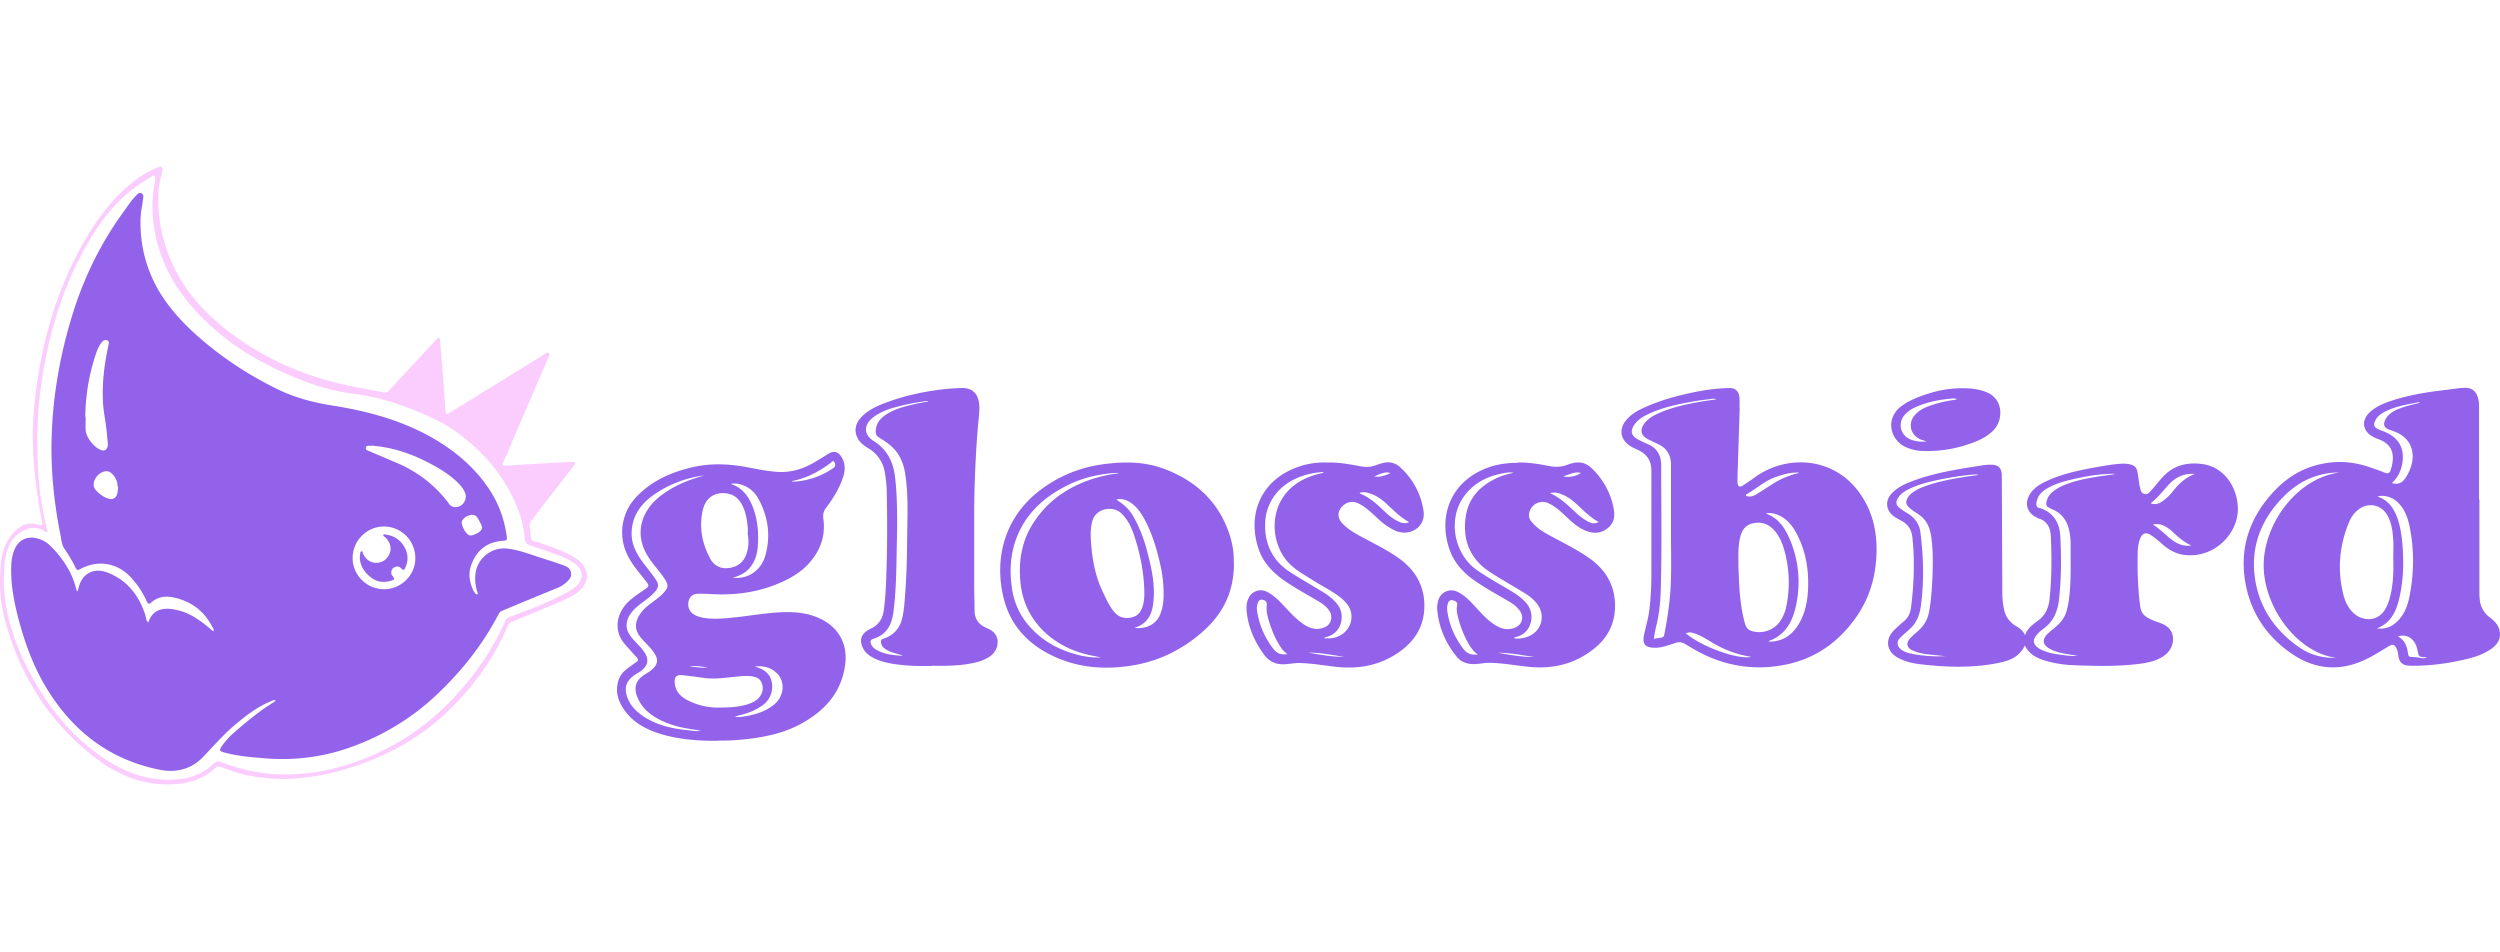<svg xmlns="http://www.w3.org/2000/svg" fill="none" viewBox="0 0 210 80"><g clip-path="url(#a)"><path fill="#9262EA" d="M170.089 53.372c.229-.595.656-.916 1.084-1.221.641-.458.916-1.1.992-1.848.183-1.74.183-3.496.107-5.251-.031-.672-.275-1.267-1.008-1.496-.076-.016-.137-.061-.198-.092-.809-.397-1.038-1.221-.535-1.985.336-.503.84-.824 1.39-1.068 1.206-.565 2.488-.855 3.786-1.1.885-.152 1.771-.335 2.671-.366.214 0 .413.03.611.077.275.076.458.229.534.519.107.427.123.87.214 1.297.061.26.092.58.397.657.275.076.458-.184.626-.367.351-.381.656-.809 1.038-1.19.886-.886 1.969-1.115 3.176-.962 1.847.229 2.946 1.938 3.007 3.648.076 2.199-2 4.32-4.534 3.985-.657-.092-1.221-.397-1.725-.825-.336-.29-.672-.595-1.054-.84-.397-.259-.702-.167-.885.276-.153.366-.199.748-.214 1.13-.03 1.541 0 3.083.214 4.625.046.351.198.626.504.84.275.183.58.305.885.412.153.061.321.107.473.183 1.252.52 1.023 1.94.306 2.535-.596.503-1.328.687-2.076.793-1.894.26-3.787.214-5.695.138a9.38 9.38 0 0 1-2.427-.397c-.687-.214-1.328-.535-1.664-1.267-.504 1.084-1.481 1.343-2.489 1.526-2.076.382-4.183.306-6.274.061-.672-.076-1.329-.229-1.924-.565-.901-.488-1.069-1.465-.382-2.213.29-.306.611-.58.932-.855.336-.29.503-.656.565-1.069.259-1.984.335-3.969.122-5.969-.061-.61-.351-1.084-.901-1.374-.168-.091-.321-.183-.489-.275-.855-.504-.977-1.42-.274-2.106.549-.535 1.236-.81 1.923-1.054 1.71-.61 3.496-.9 5.282-1.175.367-.061.733-.122 1.115-.107.565 0 .84.29.855.855l.046 10.03c0 .366.045.733.106 1.084.107.687.428 1.206 1.023 1.572.306.183.611.366.779.794h-.015ZM177.63 39.8h-.168c-1.313.015-2.58.26-3.847.58-.641.168-1.267.382-1.832.764-.381.259-.641.58-.717 1.053-.046.26 0 .443.29.488.122.016.244.077.366.138.931.458 1.298 1.282 1.344 2.244.091 1.756.091 3.496-.107 5.252-.107 1.038-.473 1.908-1.359 2.534a2.55 2.55 0 0 0-.58.565c-.26.336-.229.656.092.931.122.107.274.199.427.26.504.229 1.053.335 1.603.396.443.062.885.123 1.389.077-.397-.061-.733-.107-1.053-.168-.504-.092-.992-.214-1.42-.489-.458-.305-.504-.687-.137-1.099.213-.229.458-.412.687-.61.458-.367.824-.81.992-1.405.122-.458.198-.931.244-1.404.138-1.374.077-2.748.092-4.122a5.84 5.84 0 0 0-.107-1.145c-.168-.855-.611-1.527-1.45-1.863a3.228 3.228 0 0 1-.321-.168c-.137-.076-.183-.168-.168-.336.046-.427.26-.748.596-1.007a4.12 4.12 0 0 1 .87-.504c.839-.351 1.725-.535 2.626-.687.534-.092 1.083-.153 1.633-.244l.015-.031Zm-14.075 15.328a25.98 25.98 0 0 1-1.084-.107c-.626-.061-1.252-.122-1.832-.397-.474-.214-.55-.61-.199-.992.214-.23.443-.428.672-.626.473-.428.794-.916.916-1.558.183-.946.244-1.893.29-2.84.046-1.19.076-2.396-.107-3.587-.107-.687-.351-1.297-.931-1.725-.26-.183-.534-.351-.779-.55-.458-.35-.488-.671-.122-1.114.076-.092.153-.168.244-.229.336-.26.703-.427 1.1-.565 1.099-.397 2.259-.61 3.419-.794.351-.06.718-.091 1.069-.152-.137-.03-.29-.046-.428-.03-1.068.09-2.122.259-3.16.488-.763.168-1.511.366-2.213.702-.367.183-.718.382-.947.733-.259.381-.214.64.138.916.198.152.412.29.625.412.596.366.993.87 1.084 1.588.26 2.045.321 4.106.046 6.152-.091.718-.32 1.405-.87 1.924-.275.26-.58.503-.855.778-.336.336-.305.703.061 1.008.138.107.29.168.443.229.382.137.778.183 1.175.244a12.01 12.01 0 0 0 2.229.076l.016.016Zm20.808-15.313c-.87-.076-1.573.245-2.153.855-.503.535-.931 1.13-1.557 1.603.351.138.626.061.901-.107.366-.229.672-.534.946-.87.504-.641 1.069-1.19 1.863-1.48Zm-3.542 4.244c.626.367 1.053.855 1.573 1.252.488.382 1.038.61 1.679.504-.611-.26-1.084-.687-1.557-1.13a2.894 2.894 0 0 0-.657-.473 1.316 1.316 0 0 0-1.038-.137v-.016ZM208.27 41.983v7.786c0 .275.016.55.061.81.107.58.428 1.007.886 1.343.381.29.687.64.763 1.13.107.656-.229 1.114-.733 1.465-.748.52-1.618.763-2.503.947-1.39.305-2.809.473-4.229.458-.702 0-.993-.26-1.069-.947a1.496 1.496 0 0 0-.168-.565c-.152-.275-.305-.305-.58-.152-.565.335-1.13.702-1.725 1.007-2.29 1.19-4.519 1.038-6.595-.443-2.092-1.48-3.42-3.541-3.802-6.106-.412-2.703.367-5.069 2.153-7.13 1.008-1.16 2.214-2.045 3.71-2.473 1.526-.443 3.038-.397 4.534.107.458.153.901.305 1.343.488.26.107.428.031.489-.198.412-1.237.214-2.168-.992-2.61-.168-.062-.336-.123-.489-.214-.885-.474-.992-1.405-.244-2.077.565-.503 1.236-.763 1.939-.992 1.465-.458 2.961-.702 4.488-.87.473-.061.947-.138 1.42-.168.702-.046 1.084.26 1.252.947.061.244.061.503.061.748v7.679l.03.03Zm-7.236 4.916c0-.504.03-1.008 0-1.511-.046-.718-.122-1.435-.489-2.092-.488-.885-1.557-1.13-2.381-.534-.412.29-.687.702-.87 1.16-.794 1.954-.962 3.954-.458 6 .137.58.397 1.13.839 1.557.748.718 2.107.81 2.733-.397.137-.26.244-.519.321-.81.305-1.098.335-2.228.305-3.373Zm-4.794 8.35c-3.206-.38-6.076-4.167-6.091-7.74-.015-3.465 2.763-7.343 6.366-7.816h-.321c-1.77.092-3.236.84-4.457 2.107-1.832 1.893-2.687 4.137-2.321 6.763.351 2.473 1.679 4.397 3.725 5.817.931.64 1.97.916 3.099.87Zm3.359-2.472c.687.106 1.267-.092 1.756-.565.61-.58.885-1.328 1.038-2.107.397-1.985.412-3.97 0-5.939-.153-.717-.413-1.404-.947-1.939-.473-.473-1.206-.687-1.74-.519.931.306 1.389 1.008 1.694 1.863.245.733.352 1.496.413 2.26.106 1.45.076 2.885-.245 4.304-.259 1.146-.687 2.214-1.954 2.657l-.015-.015Zm1.252-12.214c.58.168.9.046 1.221-.427.168-.26.305-.534.412-.825.382-1.053.153-2.045-.61-2.656-.352-.275-.764-.427-1.176-.565-.427-.152-.534-.412-.336-.824.092-.199.229-.366.397-.504.275-.214.565-.366.886-.473.519-.199 1.068-.32 1.648-.458-.198-.077-.335 0-.488.03-.855.153-1.71.321-2.489.733-.32.168-.61.367-.778.702-.199.382-.122.611.275.779.29.122.58.214.855.366.855.489 1.251 1.222 1.16 2.214-.077.748-.336 1.405-.931 1.939l-.046-.03Zm.58 12.9c.595.321.763.855.84 1.42.03.245.137.321.366.306.229 0 .443.03.672.076.168.03.336.046.58-.03a.383.383 0 0 1-.183-.031c-.504-.03-.519-.03-.626-.52-.016-.075-.031-.152-.046-.213-.214-.824-.825-1.236-1.588-1.023l-.015.016ZM60.292 62.227c-1.65.015-3.222-.107-4.764-.565-1.251-.382-2.381-.977-3.13-2.092-.534-.778-.747-1.618-.396-2.55.137-.35.382-.625.672-.839.26-.198.503-.382.778-.565.183-.122.168-.229.046-.382a62.867 62.867 0 0 1-.977-1.083c-1.084-1.222-.672-2.718.275-3.619.412-.381.885-.687 1.343-1.007.428-.306.412-.306.107-.718-.534-.702-1.13-1.343-1.527-2.152a4.316 4.316 0 0 1 .779-4.962c1.298-1.343 2.931-2.046 4.717-2.458 1.634-.366 3.252-.26 4.886.077.702.137 1.404.26 2.106.32 1.13.092 2.168-.198 3.145-.763.413-.245.825-.489 1.222-.748.488-.306.885-.168 1.16.35.305.581.26 1.146.046 1.726-.32.9-.825 1.71-1.39 2.458-.228.29-.274.58-.228.931.183 1.344-.199 2.534-1.07 3.572-.732.886-1.709 1.45-2.762 1.878-1.863.779-3.817.993-5.817.855-.275-.015-.55-.015-.81-.015-.457 0-.717.168-.839.55-.137.412 0 .9.336 1.13.275.198.61.29.947.35.916.138 1.816.031 2.717-.06 1.39-.153 2.779-.413 4.183-.428 1.084-.015 2.153.153 3.115.687 1.404.779 2.045 2.137 1.831 3.725-.305 2.336-1.694 3.847-3.663 4.946-1.191.657-2.489 1.008-3.832 1.206-1.1.168-2.199.245-3.237.23l.03.015Zm2.519-17.282c0-.23.015-.443 0-.672-.062-.595-.153-1.19-.413-1.74s-.64-.947-1.251-1.069c-1.07-.198-1.878.32-2.122 1.42-.306 1.404-.062 2.733.61 4 .306.58.81.9 1.496.84.703-.062 1.222-.382 1.512-1.039.229-.55.274-1.145.183-1.74h-.015Zm-3.65-4.992h-.136c-1.527.229-2.932.763-4.183 1.664-1.07.778-1.756 1.77-1.787 3.145-.015 1.007.443 1.816 1.023 2.58.366.488.764.946 1.084 1.465.168.275.138.52-.046.779a4.165 4.165 0 0 1-.748.717c-.412.321-.84.596-1.19.993-.611.672-.718 1.404-.275 2.046.168.259.381.473.595.702.275.29.565.58.748.946.214.428.168.81-.168 1.16-.214.23-.488.367-.748.535-.733.488-.931 1.099-.626 1.923.26.687.748 1.16 1.328 1.558 1.145.763 2.458 1.053 3.802 1.175.32.03.64.122 1.023.03-.26-.03-.474-.076-.687-.106-.977-.138-1.924-.367-2.81-.84-.793-.412-1.45-.977-1.8-1.817-.367-.87-.154-1.496.655-1.984.275-.168.55-.336.749-.58.26-.306.305-.626.107-.993a3.307 3.307 0 0 0-.367-.534c-.305-.366-.672-.687-.962-1.069-.412-.55-.412-1.099-.091-1.679.168-.305.397-.565.656-.794.443-.382.947-.672 1.359-1.099.504-.52.519-.718.122-1.313-.366-.55-.824-1.038-1.206-1.588-.947-1.343-1.023-2.824-.214-4.106.428-.687 1.023-1.191 1.695-1.619.946-.61 1.984-1.007 3.068-1.297h.03Zm1.36 19.48c.9 0 1.648-.061 2.381-.306.336-.122.657-.274.886-.564.275-.352.366-.764.198-1.191-.152-.397-.488-.52-.87-.565-.473-.061-.931 0-1.405.046-.87.091-1.725.213-2.595.091a37.426 37.426 0 0 0-1.832-.229c-.458-.045-.641.153-.61.611.045.718.458 1.16 1.053 1.48a5.552 5.552 0 0 0 2.794.627Zm1.038-10.9c1.267.137 2.366-.596 2.733-1.878.457-1.65.244-3.237-.58-4.748-.29-.534-.718-.931-1.298-1.145-.32-.122-.672-.199-1.023-.107.946.305 1.465.992 1.817 1.862.442 1.1.534 2.26.442 3.42-.06.748-.305 1.45-.885 1.985-.351.32-.779.473-1.206.61Zm1.77 7.45c.092.03.184.045.276.076.473.153.87.382 1.099.855.35.763.122 1.71-.535 2.244-.595.473-1.282.733-2 .916-.137.03-.29.076-.427.107.275.107.519.03.779 0 .885-.137 1.725-.397 2.442-.947.87-.671 1.038-1.877.351-2.626-.519-.55-1.206-.717-1.938-.61l-.046-.015Zm3.176-15.572s.046.045.061.045h.168a6.423 6.423 0 0 0 2.595-.732c.245-.122.474-.275.703-.428.152-.107.168-.336.046-.488-.153-.184-.214.015-.306.076l-.183.138c-.931.656-1.924 1.175-3.084 1.389Zm-7.053 15.663c-.52-.091-1.038-.152-1.572-.122.519.076 1.038.168 1.572.122ZM146.135 34.274c-.061 1.984-.122 3.816-.183 5.663v.596c.016.336.183.427.458.244.351-.229.687-.458 1.023-.702 2.702-1.939 6.733-1.71 8.885 1.496.947 1.404 1.328 2.962 1.313 4.641-.015 1.939-.473 3.74-1.542 5.374-1.465 2.214-3.465 3.71-6.106 4.244-2.428.489-4.764.183-6.992-.916a18.635 18.635 0 0 1-1.42-.81.943.943 0 0 0-.855-.09c-.58.182-1.16.427-1.802.396-.717-.03-.961-.32-.824-1.023.153-.763.397-1.526.473-2.305.107-.947.153-1.908.153-2.855v-8.686c0-.87-.397-1.405-1.145-1.756-.275-.122-.55-.244-.779-.428-.687-.519-.778-1.328-.244-2 .443-.564 1.053-.9 1.695-1.175 1.374-.61 2.824-.992 4.29-1.282a15.918 15.918 0 0 1 2.702-.306c.671 0 .839.382.885.855.015.32 0 .641 0 .825h.015Zm-.106 13.434c.061 1.481.106 3.1.549 4.672.107.381.321.58.672.656a2.163 2.163 0 0 0 2.427-1.084c.199-.35.321-.733.397-1.13a9.946 9.946 0 0 0-.137-4.396c-.168-.687-.428-1.344-.901-1.878-.488-.55-1.114-.763-1.832-.58-.687.168-.946.702-1.069 1.343-.152.764-.106 1.527-.106 2.412v-.015Zm-7.115 6.03c.107-.167.275-.106.413-.137.183-.046.412 0 .473-.29.244-1.267.443-2.534.519-3.801.091-1.42.046-2.855.046-4.275v-6.183c0-.779-.321-1.374-1.038-1.725a40.674 40.674 0 0 1-.855-.412c-.657-.32-.764-.81-.306-1.39.29-.366.687-.595 1.115-.793 1.114-.504 2.305-.764 3.496-.977.458-.077.931-.138 1.389-.214-.107-.046-.198-.046-.305-.046-.535.076-1.084.122-1.619.229-1.251.214-2.488.473-3.648.992-.504.23-.977.489-1.298.947-.382.55-.275.962.321 1.267.275.137.549.275.839.397.779.336 1.084.977 1.084 1.756 0 3.434.061 6.885-.03 10.32-.031 1.007-.107 2-.336 2.977-.107.442-.214.885-.244 1.374l-.016-.016Zm9.618.092c.092.092.199.061.306.061 1.114-.076 1.862-.718 2.366-1.664.458-.855.626-1.77.672-2.733.076-1.71-.214-3.343-1.054-4.84-.351-.61-.809-1.129-1.481-1.404-.366-.152-.748-.198-1.007-.107 1.007.352 1.557 1.13 1.954 2.03a9.165 9.165 0 0 1 .611 5.527c-.275 1.405-.855 2.642-2.367 3.16v-.03Zm-6.946-.641c1.405 1.16 4.29 2.198 5.496 2-.031-.016-.061-.03-.076-.03a9.126 9.126 0 0 1-2.993-1.07c-.58-.335-1.129-.732-1.786-.916a.817.817 0 0 0-.626.031l-.015-.015Zm9.557-13.465c-.107-.03-.153-.03-.183-.03-.626 0-1.191.167-1.771.366-.916.305-1.634.977-2.458 1.45-.046.015-.092.046-.076.107.015.06.076.06.137.076.321.061.595-.061.84-.229.519-.32 1.038-.672 1.572-.992a6.831 6.831 0 0 1 1.939-.748ZM103.649 47.25c.03 2.489-.962 4.397-2.733 5.908-1.618 1.39-3.466 2.32-5.572 2.703-2.244.396-4.443.305-6.565-.611-2.229-.962-3.847-2.55-4.458-4.947-.84-3.312.016-6.87 3.115-9.175a11.025 11.025 0 0 1 4.961-2.091c1.817-.275 3.618-.306 5.359.336 2.794 1.038 4.763 2.916 5.618 5.831.198.703.29 1.435.259 2.046h.016Zm-7.527 2.336c-.046-1.481-.336-3.069-.855-4.61-.229-.688-.534-1.329-1.068-1.848-.672-.656-2.122-.488-2.443.641-.168.611-.153 1.222-.107 1.832.107 1.45.367 2.855 1.008 4.168.275.58.534 1.16.946 1.649.412.473.947.58 1.527.427.519-.137.763-.55.885-1.038.092-.35.123-.717.107-1.236v.015Zm-3.694 5.618a18.144 18.144 0 0 1-1.313-.275c-2.702-.717-5.008-2.748-5.374-5.816-.229-1.893.061-3.71 1.145-5.313 1.19-1.786 2.87-2.916 4.9-3.572a11.48 11.48 0 0 1 2.199-.474c-.061-.015-.076-.03-.092-.03h-.137c-1.557.091-3.038.458-4.412 1.206-1.466.794-2.702 1.832-3.511 3.297-.901 1.634-1.1 3.374-.825 5.191a5.997 5.997 0 0 0 1.618 3.359c.993 1.053 2.199 1.74 3.573 2.137.733.214 1.48.351 2.244.305l-.015-.015Zm2.84-2.473c.87.152 1.785-.23 2.137-1.008.229-.504.32-1.038.335-1.572.031-1.038-.106-2.046-.35-3.054-.306-1.251-.688-2.473-1.314-3.587-.32-.565-.702-1.084-1.297-1.405-.336-.183-.703-.229-1.008-.137.916.595 1.237.977 1.74 2 .382.794.672 1.618.886 2.473.366 1.404.656 2.809.473 4.26-.122.961-.519 1.724-1.603 2.045v-.015ZM127.434 38.853c.977-.03 1.878.138 2.778.306.504.092.993.06 1.466-.122 1.145-.428 1.71-.122 2.443.733.717.84 1.206 1.801 1.419 2.9.123.626.077 1.221-.458 1.664-.564.473-1.19.52-1.847.26-.656-.26-1.175-.718-1.679-1.206-.443-.413-.901-.84-1.45-1.1a1.151 1.151 0 0 0-1.649.78c-.092.35.061.625.29.87.397.457.916.763 1.45 1.053 1.099.595 2.214 1.145 3.237 1.847 1.374.947 2.198 2.244 2.229 3.954.03 1.542-.596 2.794-1.817 3.74-1.603 1.267-3.435 1.68-5.435 1.481-1.099-.107-2.183-.32-3.298-.336-.442 0-.885.107-1.343.107-.595 0-1.099-.214-1.45-.672-.901-1.13-1.451-2.412-1.588-3.862-.031-.26 0-.52.076-.779a1.141 1.141 0 0 1 1.618-.763c.672.336 1.161.886 1.649 1.42.535.58 1.069 1.16 1.786 1.526.458.23.932.26 1.42.062.565-.23.748-.87.412-1.374-.259-.382-.625-.642-1.022-.87-.84-.49-1.695-.962-2.504-1.497-1.008-.656-1.863-1.45-2.321-2.595-1.114-2.794-.137-6.076 3.451-7.206a6.372 6.372 0 0 1 1.099-.229 6.537 6.537 0 0 1 1.068-.06l-.03-.032Zm-.229 14.763c.366.061.717 0 1.053-.107 1.222-.412 1.634-1.786.84-2.809-.336-.427-.763-.732-1.237-1.007-.9-.55-1.832-1.069-2.717-1.649-1.649-1.084-2.29-2.656-2.031-4.58.214-1.649 1.252-2.702 2.733-3.359.412-.183.87-.29 1.298-.396-.351-.062-.687 0-1.023.076-1.298.26-2.397.855-3.175 1.954-1.359 1.924-.794 4.855 1.16 6.183.901.61 1.847 1.145 2.778 1.694.519.306 1.023.657 1.405 1.145.672.87.382 2.336-.794 2.703-.107.03-.244.045-.336.152h.046Zm-3.069 1.359c-.381-.26-.595-.595-.794-.931a8.693 8.693 0 0 1-.854-2.153c-.092-.336-.168-.672-.092-1.023.061-.305-.137-.381-.351-.442-.244-.062-.367.076-.428.29a1.363 1.363 0 0 0-.045.61c.167 1.191.641 2.245 1.358 3.191.29.382.687.534 1.222.458h-.016Zm6.046-13.557c.901.397 1.572 1.069 2.275 1.725.305.275.641.52 1.007.703.336.152.535.152.825 0-.718-.382-1.252-.947-1.832-1.481-.367-.336-.764-.641-1.222-.825-.336-.137-.687-.229-1.068-.106l.015-.016Zm-4.336 13.42c1.008.167 2.015.366 3.038.35-1.007-.137-2.015-.366-3.038-.35Zm5.466-14.84c.381.153 1.16 0 1.48-.274-.534-.138-.961.152-1.48.275ZM111.511 38.853c.962-.03 1.878.153 2.809.321.427.077.84.061 1.237-.091.259-.092.534-.184.809-.23.503-.076.931.092 1.282.428a6.12 6.12 0 0 1 1.924 3.603c.229 1.42-1.176 2.213-2.367 1.694a5.344 5.344 0 0 1-1.419-.977c-.52-.473-1.008-.977-1.649-1.297-.535-.275-1.099-.138-1.481.336-.321.397-.29.87.061 1.282.412.458.931.779 1.466 1.069 1.114.61 2.274 1.16 3.312 1.893 1.344.962 2.138 2.26 2.153 3.938.015 1.665-.718 2.947-2.061 3.909-1.557 1.114-3.298 1.48-5.191 1.297-1.099-.106-2.183-.32-3.297-.335-.412 0-.825.091-1.237.106-.717.03-1.282-.26-1.694-.824-.794-1.1-1.329-2.305-1.451-3.664-.03-.351 0-.718.153-1.053.26-.58.946-.84 1.511-.565.672.32 1.161.87 1.664 1.404.474.52.962 1.023 1.558 1.405.534.336 1.099.442 1.679.183.519-.214.702-.84.412-1.328-.244-.412-.641-.672-1.053-.916-.84-.489-1.695-.962-2.504-1.496-1.069-.703-1.969-1.557-2.397-2.779-1.007-2.9.107-5.938 3.527-7.022a6.544 6.544 0 0 1 2.229-.29h.015Zm-.29 14.763c.214 0 .397.016.595 0 .916-.107 1.603-.763 1.695-1.603.091-.778-.305-1.328-.87-1.786-.718-.58-1.558-.977-2.321-1.465-.687-.443-1.404-.81-2-1.405-1.74-1.74-1.878-5.39.977-6.977.596-.336 1.222-.534 1.924-.672-.168-.076-.29-.045-.412-.03a6.033 6.033 0 0 0-1.451.32c-1.847.626-3.022 2.123-3.084 3.94-.061 1.816.657 3.236 2.214 4.198.825.519 1.664 1.007 2.504 1.511.519.305.992.656 1.374 1.145.641.84.366 2.305-.809 2.672-.107.03-.245.045-.351.152h.015Zm-3.053 1.344a2.094 2.094 0 0 1-.626-.657c-.428-.656-.718-1.374-.947-2.122-.137-.442-.244-.885-.183-1.358.03-.23-.107-.397-.351-.443-.229-.046-.351.091-.412.29a1.223 1.223 0 0 0-.061.58c.167 1.236.656 2.336 1.419 3.313.275.35.657.458 1.161.381v.016Zm6.03-13.572s.046.076.061.076c.794.32 1.404.886 2.015 1.466.366.35.748.671 1.221.885.26.122.535.199.871.046-.733-.412-1.298-.977-1.878-1.527-.428-.397-.901-.733-1.466-.9-.259-.077-.519-.138-.809-.031l-.015-.015Zm-1.267 13.785c-1.008-.137-2.015-.366-3.038-.35 1.007.167 2.015.366 3.038.35Zm3.877-15.434c-.519-.168-.931.122-1.374.275.489.107.932-.077 1.374-.275ZM78.306 55.937c-1.16.03-2.35 0-3.526-.214-.672-.137-1.329-.32-1.878-.763a1.67 1.67 0 0 1-.428-.55c-.305-.656-.137-1.16.504-1.511.092-.061.199-.107.29-.153.565-.305.87-.794.962-1.435.153-1.084.198-2.168.229-3.252.076-2.183.076-4.366.03-6.55 0-.61-.06-1.236-.167-1.846a2.856 2.856 0 0 0-1.344-1.985c-.214-.137-.427-.26-.61-.443-.611-.595-.672-1.42-.123-2.076.535-.626 1.252-.977 1.985-1.267 1.42-.55 2.885-.9 4.397-1.115a17.32 17.32 0 0 1 2.183-.183c.931-.015 1.343.55 1.435 1.298.076.626-.046 1.236-.092 1.847a95.31 95.31 0 0 0-.32 6.931v6.458c0 .717.03 1.42.03 2.137 0 .672.29 1.145.901 1.435.076.03.153.077.229.107 1.16.489.931 1.771.214 2.29-.504.367-1.084.535-1.695.641-1.053.199-2.107.199-3.19.184l-.016.015Zm-2.504-.886c-.473-.152-.961-.229-1.389-.504-.229-.152-.397-.335-.412-.625 0-.138.03-.214.183-.26.794-.26 1.344-.794 1.573-1.618.198-.763.229-1.557.29-2.336.107-1.435.137-2.885.152-4.32.016-1.848.123-3.695-.152-5.527-.138-.962-.504-1.817-1.267-2.458-.306-.26-.642-.458-.962-.672-.199-.122-.26-.274-.26-.519.03-.702.443-1.13.993-1.465.656-.397 1.389-.596 2.122-.764.427-.106.87-.183 1.313-.259a.234.234 0 0 0-.199-.03c-.779.106-1.557.244-2.32.442-.764.199-1.527.443-2.168.962-.764.61-.748 1.42.076 1.939 1.069.672 1.618 1.649 1.786 2.87.153 1.145.183 2.29.199 3.45.015 1.1-.03 2.214-.046 3.313-.03 1.603-.061 3.206-.275 4.794-.137 1.053-.595 1.862-1.68 2.198-.259.076-.274.244-.182.458a.865.865 0 0 0 .29.367c.702.473 1.511.55 2.32.595l.015-.03Z"/><path fill="#FBCDFE" d="M.004 48.93c0-1.16.046-2.138.427-3.07.275-.67.687-1.22 1.298-1.617.443-.29.931-.321 1.435-.184.077.016.168.046.244.046.123 0 .199-.015.153-.183a36.323 36.323 0 0 1-.488-2.87c-.29-2.26-.428-4.504-.214-6.778.504-5.13 1.817-10 4.488-14.458 1.054-1.74 2.29-3.328 3.908-4.595a8.345 8.345 0 0 1 1.985-1.16c.351-.138.458-.046.382.32-.076.473-.23.916-.275 1.405-.153 1.725.076 3.404.61 5.038 1.023 3.114 3.07 5.435 5.68 7.343 2.336 1.71 4.916 2.946 7.694 3.74 1.634.473 3.313.748 4.977 1.069.153.03.244-.03.336-.137 1.313-1.42 2.626-2.825 3.939-4.245l.122-.122c.06-.046.091-.137.183-.091.076.03.076.122.076.198l.23 2.81.228 3.114c.016.29.092.335.336.183l7.923-4.9.138-.092c.091-.046.183-.138.275-.046.122.091.045.198 0 .305-1.145 2.672-2.29 5.328-3.435 8-.122.305-.26.595-.397.9-.077.153-.077.26.168.26l3.908-.229c.565-.03 1.145-.061 1.71-.076.076 0 .183-.03.229.06.06.108-.03.184-.077.245-.55.718-1.099 1.42-1.648 2.137-.642.825-1.283 1.664-1.924 2.489a.593.593 0 0 0-.137.443c.046.335.076.671.107 1.007.015.214.183.244.336.29.809.245 1.618.535 2.396.87.52.23 1.023.474 1.435.87.718.703.718 1.604.016 2.306-.489.488-1.115.748-1.74 1.023a312.76 312.76 0 0 1-4 1.664.721.721 0 0 0-.428.442c-1.206 2.825-3.008 5.237-5.221 7.313-2.153 2.015-4.702 3.42-7.496 4.366-1.71.58-3.466.962-5.267 1.07-2.076.121-4.091-.169-6.03-.963-.214-.091-.351-.06-.504.077-1.16 1.038-2.534 1.389-4.076 1.374-2.504-.016-4.58-1.054-6.458-2.58C4.279 60.639 2.05 57.264.752 53.25.31 51.8-.042 50.319.004 48.93Zm.305-.596c0 1.496.184 2.84.52 4.03.625 2.214 1.618 4.275 2.885 6.183 1.313 2 2.931 3.725 4.916 5.084 1.755 1.206 3.648 1.924 5.816 1.863 1.359-.03 2.55-.428 3.527-1.374.198-.184.366-.199.61-.107 1.527.595 3.1.946 4.733 1.023 2.03.091 4-.214 5.924-.825 3.465-1.084 6.427-2.992 8.9-5.633 1.77-1.893 3.236-4 4.29-6.382a.679.679 0 0 1 .412-.381c1.435-.55 2.885-1.069 4.244-1.771.443-.23.886-.443 1.267-.763.718-.596.672-1.42-.091-1.954a5.813 5.813 0 0 0-1.298-.672c-.825-.29-1.649-.58-2.473-.855-.26-.092-.382-.23-.412-.52-.062-.717-.184-1.434-.428-2.106-1.053-2.992-3.007-5.282-5.572-7.069-1.206-.824-2.55-1.373-3.908-1.892-1.374-.504-2.779-.916-4.23-1.1-1.373-.183-2.732-.473-4.03-.962-2.717-1.007-5.282-2.305-7.526-4.183-1.466-1.236-2.763-2.595-3.756-4.244-1.252-2.091-1.877-4.35-1.816-6.793.015-.641.152-1.267.213-1.893 0-.092.062-.199-.045-.26-.092-.06-.184 0-.26.061-.427.275-.87.535-1.267.825-1.725 1.236-2.992 2.885-4.046 4.702-2.244 3.862-3.45 8.076-4.015 12.488-.244 1.847-.29 3.694-.244 5.557.061 2.06.29 4.091.81 6.091.014.061.06.137 0 .183-.077.046-.169-.015-.23-.06-.55-.382-1.114-.352-1.68-.092-.61.29-1.037.763-1.312 1.374-.382.855-.382 1.77-.397 2.473l-.03-.046Z"/><path fill="#9262EA" d="M161.707 37.877c-.442.03-1.023-.062-1.587-.306-1.39-.61-1.787-2.458-.367-3.48.718-.52 1.527-.81 2.367-1.07a9.288 9.288 0 0 1 3.236-.396c.534.03 1.053.122 1.557.336 1.389.595 1.344 2.305.596 3.114-.596.656-1.374.977-2.199 1.252-1.114.382-2.274.565-3.618.565l.015-.016Zm2.657-4.352a.646.646 0 0 0-.397-.045c-.947.076-1.878.244-2.763.595-.489.183-.932.428-1.268.84a1.283 1.283 0 0 0 .413 1.939c.458.229.961.26 1.465.244a1.667 1.667 0 0 0-.351-.137c-1.008-.336-1.282-1.436-.534-2.184.397-.412.916-.61 1.435-.778.626-.214 1.282-.336 2-.443v-.03ZM23.24 58.822c-.26-.06-.458.076-.657.153-1.099.488-2.03 1.221-2.946 2-.931.794-1.725 1.725-2.565 2.595-1.023 1.069-2.29 1.359-3.68 1.084-4.106-.824-7.174-3.145-9.373-6.671-1.221-1.955-1.985-4.092-2.55-6.32-.35-1.405-.595-2.825-.518-4.275.03-.489.122-.947.335-1.374.336-.672 1.008-.978 1.74-.81.505.107.917.352 1.283.718.977 1.008 1.74 2.137 2.076 3.511.016.092.046.183.138.245.06-.214.107-.443.183-.642.366-.93 1.252-1.313 2.214-.977 1.694.61 2.702 1.863 3.267 3.542.076.23.06.489.26.702.228-.702.686-1.099 1.404-1.16.35-.03.687.03 1.038.107 1.084.244 1.954.885 2.778 1.572.092.077.153.168.275.199.046-.153-.06-.275-.122-.382-.687-1.343-1.801-2.152-3.267-2.458-.672-.137-1.313-.045-1.847.428-.214.183-.275.107-.382-.107a7.475 7.475 0 0 0-1.313-1.985c-1.145-1.252-2.824-1.526-4.29-.702-.198.107-.274.061-.366-.107-.26-.565-.595-1.1-.947-1.618-.229-.32-.244-.733-.32-1.1-.55-2.747-.84-5.51-.748-8.32.046-1.435.168-2.854.381-4.274.321-2.168.825-4.29 1.497-6.382.946-2.93 2.305-5.663 4.121-8.167.336-.458.626-.931 1.023-1.344.046-.06.107-.107.153-.168.107-.091.214-.168.351-.107.138.062.199.199.168.352-.046.336-.091.687-.153 1.023-.107.671-.091 1.343-.045 2.015.137 1.77.671 3.435 1.587 4.946.794 1.298 1.802 2.412 2.916 3.435 2.122 1.924 4.473 3.48 7.053 4.733 1.435.687 2.947 1.084 4.504 1.328 3.175.504 6.244 1.343 9.007 3.068 1.802 1.13 3.359 2.55 4.458 4.397.626 1.054 1.008 2.199 1.19 3.42.062.443.062.458-.38.488-1.298.107-2.153.825-2.58 2.016-.276.717-.154 1.465.167 2.152.046.077.107.153.153.23.046.06.107.121.183.09.076-.045.03-.137 0-.198a3.434 3.434 0 0 1-.168-1.358c.046-1.344 1.282-2.413 2.61-2.29.947.091 1.817.427 2.703.717.717.23 1.42.458 2.122.702.443.153.626.413.61.779 0 .137-.045.26-.137.366-.29.351-.626.596-1.053.764a416.016 416.016 0 0 0-4.61 1.908c-.169.061-.245.199-.321.336-1.329 2.534-3.084 4.748-5.176 6.717-2.183 2.061-4.717 3.557-7.557 4.52-2.32.778-4.702 1.022-7.13.793-.701-.061-1.419-.122-2.121-.244a9.461 9.461 0 0 1-1.1-.245c-.32-.091-.35-.183-.167-.458.32-.473.702-.885 1.13-1.252 1.007-.87 2.03-1.725 3.16-2.427.091-.06.198-.107.26-.244l.09.015Zm9.007-14.595c-1.435 0-2.626 1.191-2.626 2.642 0 1.45 1.19 2.625 2.641 2.625 1.435 0 2.626-1.175 2.626-2.61a2.645 2.645 0 0 0-2.641-2.657Zm-25.052-9.22c0 .381-.016.763 0 1.144.045.611.748 1.481 1.328 1.664.244.077.397 0 .488-.229.046-.106.061-.213.046-.335-.046-.443-.076-.901-.137-1.344-.077-.656-.214-1.313-.26-1.97-.107-1.648.092-3.282.443-4.9.03-.168.107-.351-.092-.443-.198-.091-.35.016-.488.184a3.019 3.019 0 0 0-.412.794 17.048 17.048 0 0 0-.947 5.45l.03-.016Zm24.044 2.442h-.152c-.138 0-.306-.046-.351.153-.046.198.137.229.274.29l2.245.961c1.832.764 3.328 1.924 4.503 3.512a.567.567 0 0 0 .397.229c.657.076 1.16-.61.9-1.221-.152-.367-.411-.657-.701-.932-.825-.763-1.787-1.297-2.779-1.786-1.374-.672-2.824-1.1-4.336-1.221v.015Zm-21.342 3.48c-.016-.137-.03-.274-.061-.411-.092-.428-.489-.886-.794-.932-.382-.045-.84.23-1.054.657-.183.35-.168.687.092.962.275.305.595.534.992.671.382.138.687-.03.779-.412.046-.168.046-.351.076-.534h-.03Zm30.61 3.39a2.675 2.675 0 0 0-.29-.641c-.123-.23-.26-.443-.566-.428-.35.03-.64.184-.824.474-.183.29.305 1.19.641 1.251.26.046.87-.26.977-.503.03-.046.03-.107.046-.168l.015.015Z"/><path fill="#9262EA" d="M30.232 46.823c0-.138 0-.245.03-.352 0-.076.03-.167.122-.167s.061.091.092.152c.183.489.626.825 1.1.825.518 0 .915-.26 1.129-.733.229-.473.076-1.038-.351-1.42-.061-.061-.199-.092-.153-.198.046-.092.168-.03.26-.016 1.16.153 1.801 1.206 1.77 2.03 0 .26-.076.49-.183.734-.076.198-.168.274-.335.076-.168-.198-.397-.214-.611-.092-.183.107-.26.29-.23.504 0 .092.062.168.123.244.168.214.168.26-.092.352-.564.183-1.114.167-1.618-.168-.626-.428-1.023-1.008-1.069-1.74l.016-.031Z"/></g><defs><clipPath id="a"><path fill="#fff" d="M0 0h210v80H0z"/></clipPath></defs></svg>